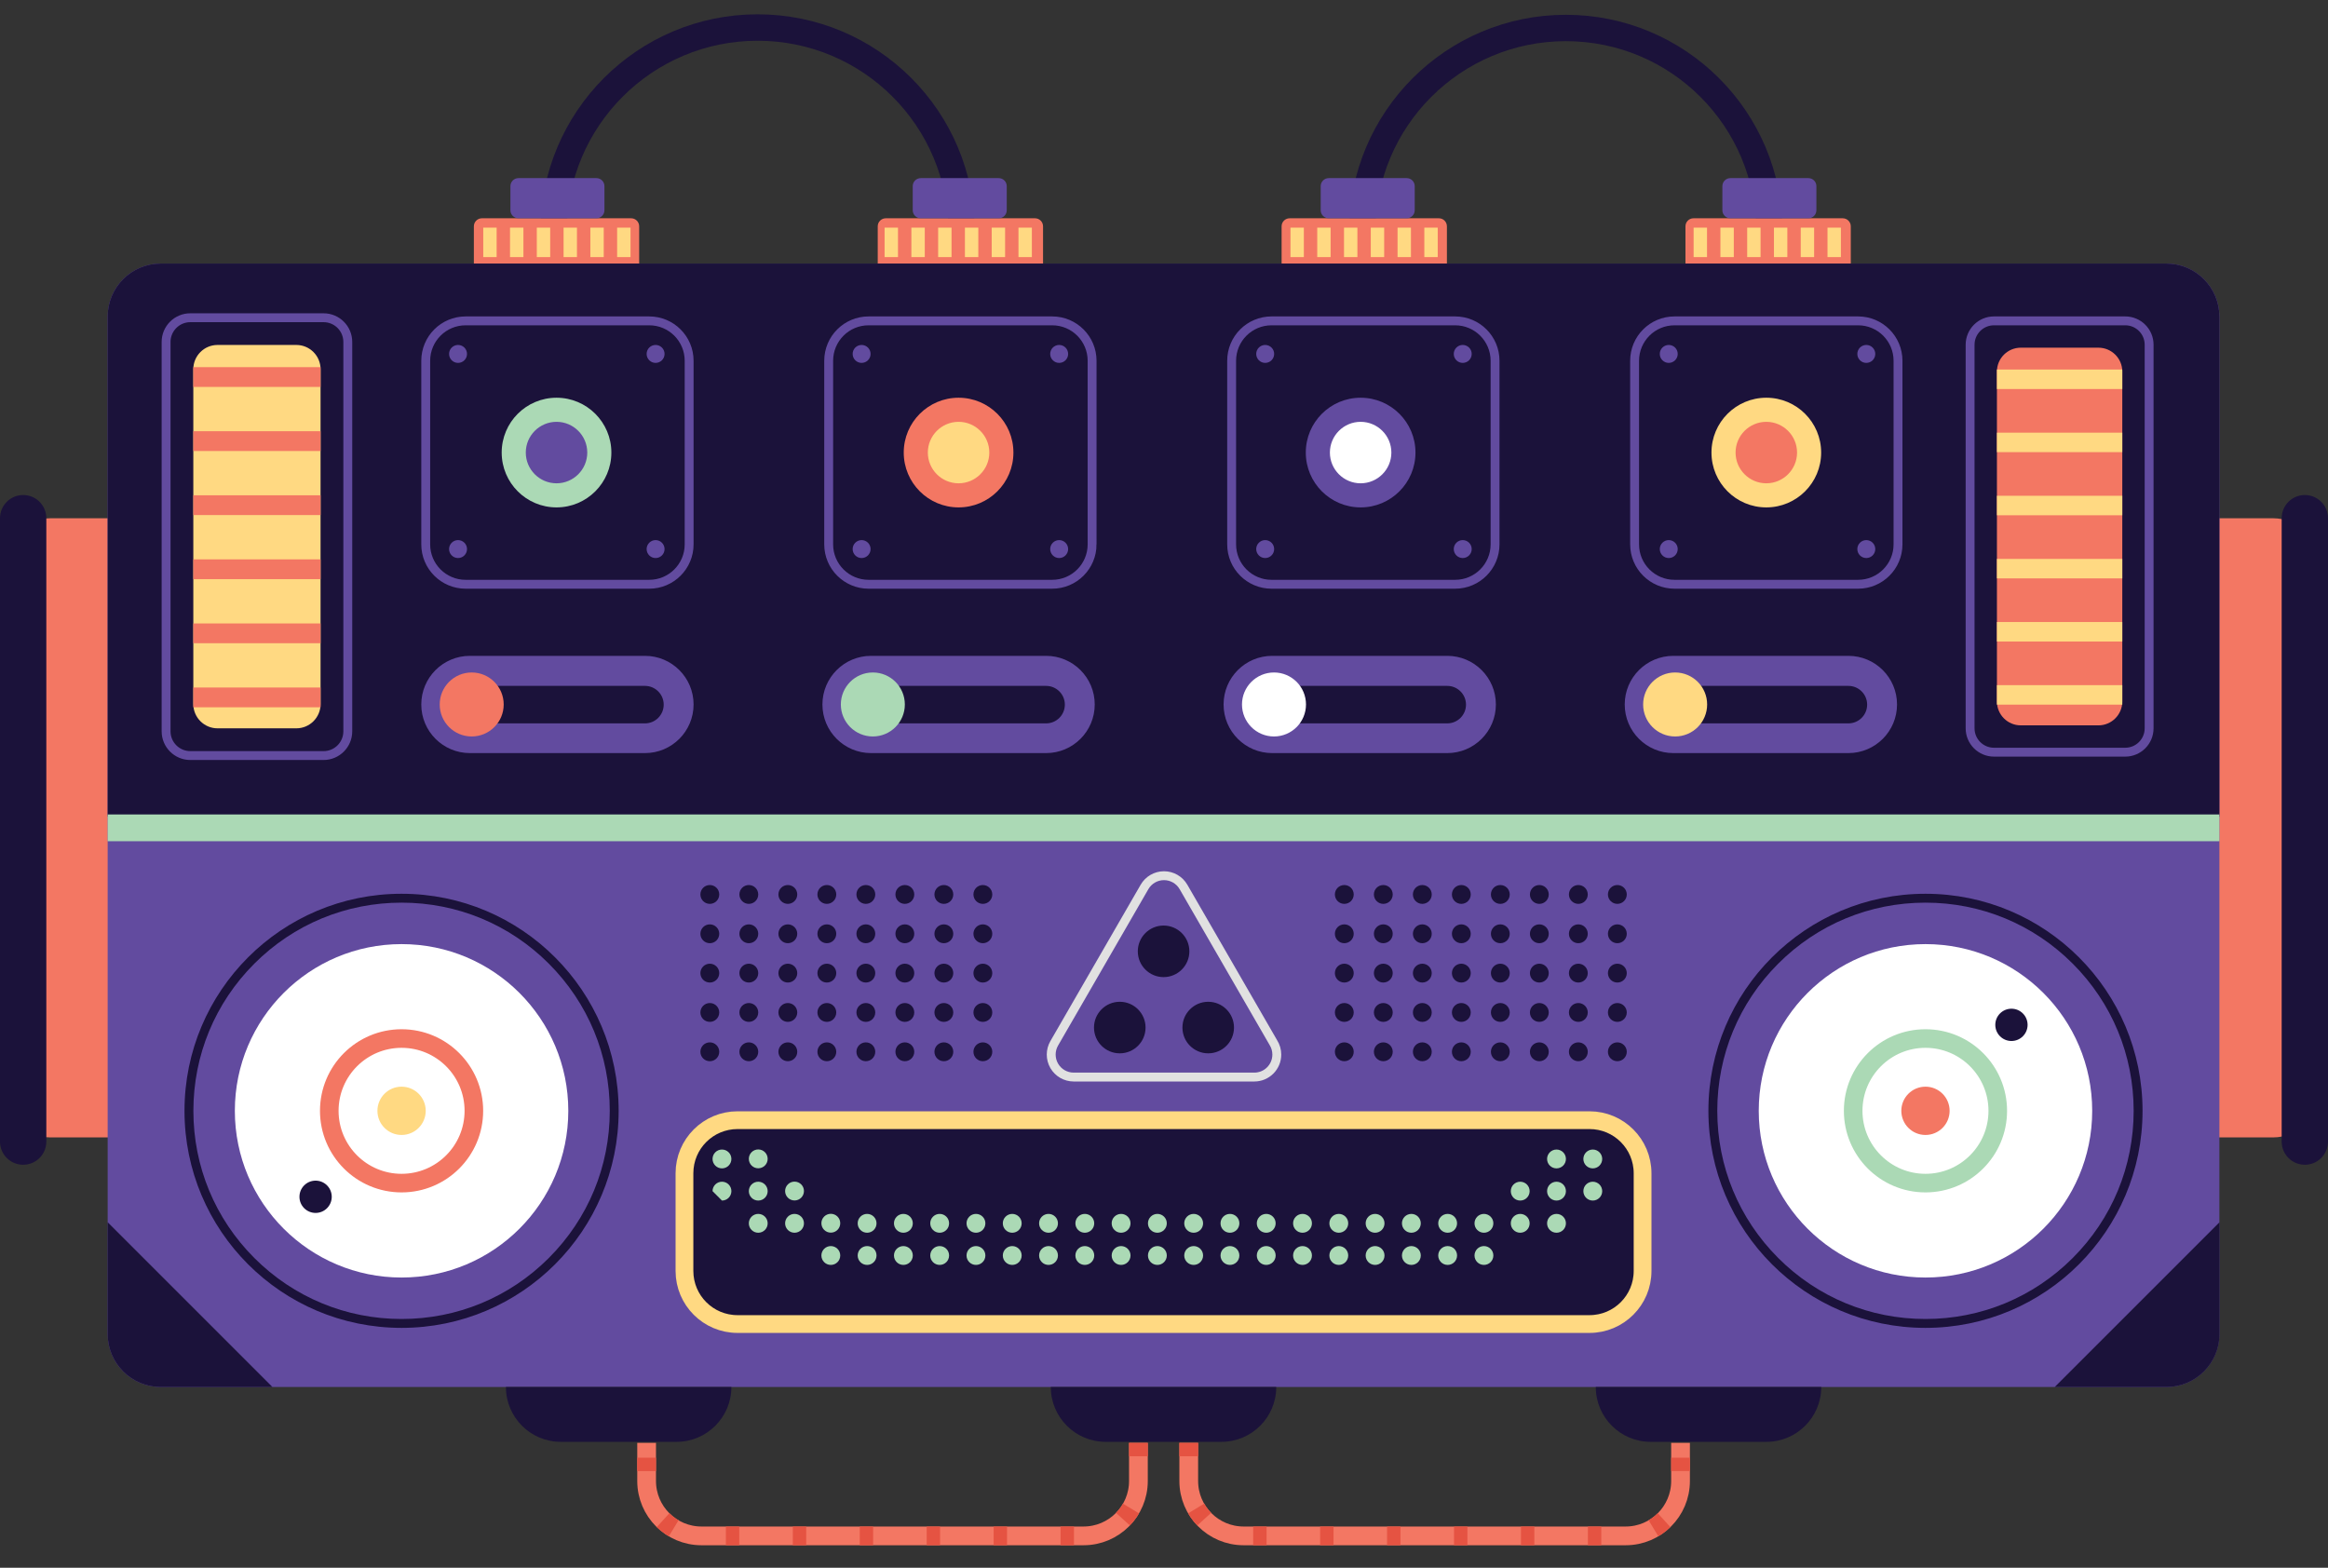 <?xml version="1.0" encoding="utf-8"?>
<!-- Generator: Adobe Illustrator 15.1.0, SVG Export Plug-In . SVG Version: 6.00 Build 0)  -->
<!DOCTYPE svg PUBLIC "-//W3C//DTD SVG 1.1//EN" "http://www.w3.org/Graphics/SVG/1.1/DTD/svg11.dtd">
<svg version="1.1" id="Layer_1" xmlns="http://www.w3.org/2000/svg" xmlns:xlink="http://www.w3.org/1999/xlink" x="0px" y="0px"
	 width="1670.54px" height="1125.113px" viewBox="0 0 1670.54 1125.113" enable-background="new 0 0 1670.54 1125.113"
	 xml:space="preserve">
<rect x="0" y="0" width="1670.54" height="1125.113" fill="#333333" stroke="none"/>
<g>
	<path fill="#F37763" d="M1662.87,784.56c0,17.509-14.194,31.702-31.703,31.702h-131.595c-17.509,0-31.703-14.193-31.703-31.702
		V403.633c0-17.509,14.194-31.703,31.703-31.703h131.595c17.509,0,31.703,14.194,31.703,31.703V784.56z"/>
	<path fill="#F37763" d="M199.397,784.56c0,17.509-14.194,31.702-31.703,31.702H36.1c-17.509,0-31.703-14.193-31.703-31.702V403.633
		c0-17.509,14.193-31.703,31.703-31.703h131.595c17.508,0,31.703,14.194,31.703,31.703V784.56z"/>
	<path fill="none" stroke="#1B123A" stroke-width="18.971" stroke-miterlimit="10" d="M397.279,166.13
		c0-80.84,65.533-146.371,146.371-146.371c80.838,0,146.371,65.531,146.371,146.371"/>
	<path fill="none" stroke="#1B123A" stroke-width="18.929" stroke-miterlimit="10" d="M977.585,166.13
		c0-80.663,65.388-146.049,146.049-146.049c80.66,0,146.048,65.386,146.048,146.049"/>
	<path fill="#F37763" d="M340.042,162.413c0-3.183,2.581-5.764,5.764-5.764h107.098c3.183,0,5.764,2.581,5.764,5.764v53.485
		c0,3.184-2.581,5.765-5.764,5.765H345.806c-3.183,0-5.764-2.581-5.764-5.765V162.413z"/>
	<path fill="#F37763" d="M629.85,162.413c0-3.183,2.581-5.764,5.764-5.764h107.098c3.183,0,5.764,2.581,5.764,5.764v53.485
		c0,3.184-2.581,5.765-5.764,5.765H635.614c-3.183,0-5.764-2.581-5.764-5.765V162.413z"/>
	<path fill="#F37763" d="M919.659,162.413c0-3.183,2.581-5.764,5.764-5.764h107.098c3.184,0,5.764,2.581,5.764,5.764v53.485
		c0,3.184-2.58,5.765-5.764,5.765H925.423c-3.183,0-5.764-2.581-5.764-5.765V162.413z"/>
	<path fill="#F37763" d="M1209.466,162.413c0-3.183,2.582-5.764,5.765-5.764h107.098c3.183,0,5.765,2.581,5.765,5.764v53.485
		c0,3.184-2.582,5.765-5.765,5.765h-107.098c-3.183,0-5.765-2.581-5.765-5.765V162.413z"/>
	<path fill="#624B9F" d="M1592.597,957.286c0,21.038-17.055,38.094-38.094,38.094H115.353c-21.039,0-38.094-17.056-38.094-38.094
		V227.25c0-21.039,17.055-38.094,38.094-38.094h1439.151c21.039,0,38.094,17.055,38.094,38.094V957.286z"/>
	<path fill="#1B123A" d="M1554.503,189.156H115.353c-21.039,0-38.094,17.055-38.094,38.094v358.678
		c0.993,0.077,1.993,0.13,3.006,0.13h1512.333V227.25C1592.597,206.21,1575.542,189.156,1554.503,189.156z"/>
	<g>
		<g>
			<circle fill="#FFFFFF" cx="288.164" cy="797.18" r="119.642"/>
		</g>
		<circle fill="none" stroke="#F37763" stroke-width="13.339" stroke-miterlimit="10" cx="288.165" cy="797.18" r="51.877"/>
		<circle fill="#FFD982" cx="288.165" cy="797.18" r="17.328"/>
		<circle fill="#1B123A" cx="226.47" cy="858.874" r="11.588"/>
		<g>
			<circle fill="#FFFFFF" cx="1381.691" cy="797.18" r="119.642"/>
		</g>
		<g>
			<g>
				<path fill="#1B123A" d="M1381.691,647.787c39.905,0,77.421,15.539,105.639,43.756c28.217,28.217,43.756,65.732,43.756,105.637
					s-15.539,77.421-43.756,105.639c-28.218,28.217-65.733,43.756-105.639,43.756c-39.904,0-77.421-15.539-105.638-43.756
					c-28.218-28.218-43.757-65.734-43.757-105.639s15.539-77.42,43.757-105.637C1304.27,663.326,1341.787,647.787,1381.691,647.787
					 M1381.691,641.412c-86.028,0-155.77,69.74-155.77,155.768c0,86.029,69.741,155.77,155.77,155.77
					c86.029,0,155.77-69.74,155.77-155.77C1537.46,711.152,1467.72,641.412,1381.691,641.412L1381.691,641.412z"/>
			</g>
		</g>
		<g>
			<g>
				<path fill="#1B123A" d="M288.164,647.787c39.905,0,77.421,15.539,105.638,43.756s43.757,65.732,43.757,105.637
					s-15.54,77.421-43.757,105.639c-28.217,28.217-65.733,43.756-105.638,43.756c-39.904,0-77.42-15.539-105.637-43.756
					C154.31,874.6,138.77,837.083,138.77,797.179s15.54-77.42,43.757-105.637S248.26,647.787,288.164,647.787 M288.164,641.412
					c-86.028,0-155.769,69.74-155.769,155.768c0,86.029,69.741,155.77,155.769,155.77c86.029,0,155.77-69.74,155.77-155.77
					C443.934,711.152,374.193,641.412,288.164,641.412L288.164,641.412z"/>
			</g>
		</g>
		<circle fill="none" stroke="#ABD9B5" stroke-width="13.339" stroke-miterlimit="10" cx="1381.691" cy="797.18" r="51.878"/>
		<circle fill="#F37763" cx="1381.69" cy="797.18" r="17.328"/>
		<circle fill="#1B123A" cx="1443.385" cy="735.485" r="11.588"/>
	</g>
	<rect x="77.258" y="584.49" fill="#ABD9B5" width="1515.339" height="19.213"/>
	<path fill="#1B123A" stroke="#FFD982" stroke-width="12.749" stroke-miterlimit="10" d="M1178.697,912.102
		c0,21.038-17.057,38.094-38.094,38.094H529.254c-21.039,0-38.094-17.056-38.094-38.094v-70.116
		c0-21.038,17.055-38.092,38.094-38.092h611.349c21.037,0,38.094,17.054,38.094,38.092V912.102z"/>
	<g>
		<path fill="none" stroke="#624B9F" stroke-width="6.375" stroke-miterlimit="10" d="M494.517,390.651
			c0,15.817-12.823,28.643-28.641,28.643H334.135c-15.819,0-28.643-12.825-28.643-28.643V258.91
			c0-15.819,12.824-28.643,28.643-28.643h131.741c15.818,0,28.641,12.823,28.641,28.643V390.651z"/>
		<g>
			<path fill="#624B9F" d="M399.355,355.485c-16.931,0-30.705-13.774-30.705-30.705c0-16.93,13.774-30.704,30.705-30.704
				s30.705,13.774,30.705,30.704C430.06,341.711,416.286,355.485,399.355,355.485z"/>
			<g>
				<path fill="#ABD9B5" d="M399.355,302.722c12.164,0,22.059,9.896,22.059,22.058c0,12.164-9.896,22.059-22.059,22.059
					s-22.059-9.896-22.059-22.059C377.296,312.617,387.191,302.722,399.355,302.722 M399.355,285.429
					c-21.734,0-39.352,17.617-39.352,39.351s17.618,39.352,39.352,39.352c21.733,0,39.352-17.618,39.352-39.352
					S421.088,285.429,399.355,285.429L399.355,285.429z"/>
			</g>
		</g>
	</g>
	<g>
		<path fill="none" stroke="#624B9F" stroke-width="6.375" stroke-miterlimit="10" d="M783.676,390.651
			c0,15.817-12.824,28.643-28.642,28.643H623.292c-15.819,0-28.642-12.825-28.642-28.643V258.91
			c0-15.819,12.823-28.643,28.642-28.643h131.741c15.818,0,28.642,12.823,28.642,28.643V390.651z"/>
		<g>
			<path fill="#FFD982" d="M687.863,355.485c-16.931,0-30.705-13.774-30.705-30.705c0-16.93,13.774-30.704,30.705-30.704
				s30.705,13.774,30.705,30.704C718.568,341.711,704.794,355.485,687.863,355.485z"/>
			<g>
				<path fill="#F37763" d="M687.863,302.722c12.164,0,22.059,9.896,22.059,22.058c0,12.164-9.896,22.059-22.059,22.059
					s-22.059-9.896-22.059-22.059C665.804,312.617,675.699,302.722,687.863,302.722 M687.863,285.429
					c-21.733,0-39.352,17.617-39.352,39.351s17.618,39.352,39.352,39.352s39.352-17.618,39.352-39.352
					S709.596,285.429,687.863,285.429L687.863,285.429z"/>
			</g>
		</g>
	</g>
	<g>
		<path fill="none" stroke="#624B9F" stroke-width="6.375" stroke-miterlimit="10" d="M1072.834,390.651
			c0,15.817-12.824,28.643-28.643,28.643H912.451c-15.819,0-28.643-12.825-28.643-28.643V258.91
			c0-15.819,12.824-28.643,28.643-28.643h131.741c15.818,0,28.643,12.823,28.643,28.643V390.651z"/>
		<g>
			<path fill="#FFFFFF" d="M976.371,355.485c-16.931,0-30.705-13.774-30.705-30.705c0-16.93,13.774-30.704,30.705-30.704
				s30.705,13.774,30.705,30.704C1007.076,341.711,993.302,355.485,976.371,355.485z"/>
			<g>
				<path fill="#624B9F" d="M976.371,302.722c12.163,0,22.059,9.896,22.059,22.058c0,12.164-9.896,22.059-22.059,22.059
					s-22.059-9.896-22.059-22.059C954.313,312.617,964.208,302.722,976.371,302.722 M976.371,285.429
					c-21.733,0-39.351,17.617-39.351,39.351s17.618,39.352,39.351,39.352c21.734,0,39.351-17.618,39.351-39.352
					S998.105,285.429,976.371,285.429L976.371,285.429z"/>
			</g>
		</g>
	</g>
	<g>
		<path fill="none" stroke="#624B9F" stroke-width="6.375" stroke-miterlimit="10" d="M1361.992,390.651
			c0,15.817-12.824,28.643-28.643,28.643h-131.74c-15.818,0-28.643-12.825-28.643-28.643V258.91
			c0-15.819,12.824-28.643,28.643-28.643h131.74c15.818,0,28.643,12.823,28.643,28.643V390.651z"/>
		<g>
			<path fill="#F37763" d="M1267.478,355.486c-16.931,0-30.705-13.774-30.705-30.705s13.774-30.705,30.705-30.705
				c16.932,0,30.706,13.774,30.706,30.705S1284.41,355.486,1267.478,355.486z"/>
			<path fill="#FFD982" d="M1267.478,302.722c12.164,0,22.061,9.896,22.061,22.059s-9.896,22.059-22.061,22.059
				c-12.163,0-22.059-9.896-22.059-22.059S1255.315,302.722,1267.478,302.722 M1267.478,285.429
				c-21.732,0-39.352,17.618-39.352,39.352s17.619,39.352,39.352,39.352c21.734,0,39.353-17.618,39.353-39.352
				S1289.212,285.429,1267.478,285.429L1267.478,285.429z"/>
		</g>
	</g>
	<g>
		<circle fill="#1B123A" cx="834.971" cy="682.721" r="18.502"/>
		<circle fill="#1B123A" cx="803.537" cy="737.428" r="18.503"/>
		<circle fill="#1B123A" cx="866.997" cy="737.428" r="18.502"/>
	</g>
	<path fill="none" stroke="#E1E1E1" stroke-width="6.375" stroke-miterlimit="10" d="M913.721,748.189l-64.477-111.678
		c-2.882-4.992-8.209-8.067-13.974-8.067s-11.092,3.075-13.975,8.067l-64.8,112.238c-2.882,4.992-2.882,11.145,0,16.137
		s8.209,8.066,13.975,8.066h129.6c0.005,0,0.01,0,0.013,0c8.912,0,16.136-7.225,16.136-16.136
		C916.219,753.644,915.303,750.683,913.721,748.189z"/>
	<g>
		<path fill="none" stroke="#624B9F" stroke-width="6.375" stroke-miterlimit="10" d="M1542.175,522.666
			c0,9.463-7.672,17.135-17.135,17.135h-94.184c-9.463,0-17.135-7.672-17.135-17.135V247.402c0-9.466,7.672-17.137,17.135-17.137
			h94.184c9.463,0,17.135,7.671,17.135,17.137V522.666z"/>
		<path fill="#F37763" d="M1522.927,503.417c0,9.463-7.672,17.135-17.135,17.135h-55.688c-9.464,0-17.135-7.672-17.135-17.135
			V266.65c0-9.466,7.671-17.137,17.135-17.137h55.688c9.463,0,17.135,7.671,17.135,17.137V503.417z"/>
		<g>
			<g>
				<rect x="1432.968" y="265.198" fill="#FFD982" width="89.959" height="13.986"/>
				<rect x="1432.968" y="310.499" fill="#FFD982" width="89.959" height="13.984"/>
				<rect x="1432.968" y="355.797" fill="#FFD982" width="89.959" height="13.984"/>
				<rect x="1432.968" y="401.097" fill="#FFD982" width="89.959" height="13.985"/>
				<rect x="1432.968" y="446.397" fill="#FFD982" width="89.959" height="13.985"/>
				<rect x="1432.968" y="491.697" fill="#FFD982" width="89.959" height="13.984"/>
			</g>
		</g>
	</g>
	<g>
		<path fill="none" stroke="#624B9F" stroke-width="6.375" stroke-miterlimit="10" d="M249.573,524.828
			c0,9.605-7.787,17.395-17.394,17.395h-95.602c-9.607,0-17.394-7.789-17.394-17.395V245.416c0-9.609,7.787-17.395,17.394-17.395
			h95.602c9.607,0,17.394,7.785,17.394,17.395V524.828z"/>
		<path fill="#FFD982" d="M230.034,505.291c0,9.605-7.787,17.393-17.393,17.393h-56.527c-9.606,0-17.393-7.787-17.393-17.393
			V264.954c0-9.608,7.787-17.396,17.393-17.396h56.527c9.606,0,17.393,7.787,17.393,17.396V505.291z"/>
		<g>
			<rect x="138.721" y="263.48" fill="#F37763" width="91.313" height="14.195"/>
			<rect x="138.721" y="309.462" fill="#F37763" width="91.313" height="14.197"/>
			<rect x="138.721" y="355.445" fill="#F37763" width="91.313" height="14.195"/>
			<rect x="138.721" y="401.427" fill="#F37763" width="91.313" height="14.196"/>
			<rect x="138.721" y="447.411" fill="#F37763" width="91.313" height="14.195"/>
			<rect x="138.721" y="493.392" fill="#F37763" width="91.313" height="14.196"/>
		</g>
	</g>
	<path fill="#1B123A" d="M524.834,995.355c0,21.754-17.635,39.389-39.389,39.389h-83.023c-21.753,0-39.389-17.635-39.389-39.389"/>
	<path fill="#1B123A" d="M915.83,995.355c0,21.754-17.635,39.389-39.389,39.389h-83.025c-21.754,0-39.389-17.635-39.389-39.389"/>
	<path fill="#1B123A" d="M1145.108,995.355c0,21.754,17.635,39.389,39.388,39.389h83.024c21.754,0,39.389-17.635,39.389-39.389"/>
	<path fill="none" stroke="#F37763" stroke-width="13.45" stroke-miterlimit="10" d="M816.911,1035.488v27.352
		c0,21.754-17.635,39.389-39.389,39.389H503.397c-21.753,0-39.389-17.635-39.389-39.389v-27.352"/>
	<path fill="none" stroke="#F37763" stroke-width="13.45" stroke-miterlimit="10" d="M853.031,1035.488v27.352
		c0,21.754,17.634,39.389,39.388,39.389h274.125c21.754,0,39.388-17.635,39.388-39.389v-27.352"/>
	<path fill="none" stroke="#E55342" stroke-width="13.45" stroke-miterlimit="10" stroke-dasharray="9.607,38.428" d="
		M816.911,1035.488v27.352c0,21.754-17.635,39.389-39.389,39.389H503.397c-21.753,0-39.389-17.635-39.389-39.389v-27.352"/>
	<path fill="none" stroke="#E55342" stroke-width="13.45" stroke-miterlimit="10" stroke-dasharray="9.607,38.428" d="
		M853.031,1035.488v27.352c0,21.754,17.634,39.389,39.388,39.389h274.125c21.754,0,39.388-17.635,39.388-39.389v-27.352"/>
	<path fill="#1B123A" d="M77.258,957.286c0,21.038,17.055,38.094,38.094,38.094h80.15L77.258,877.135V957.286z"/>
	<path fill="#1B123A" d="M1592.683,957.286c0,21.038-17.055,38.094-38.094,38.094h-80.15l118.244-118.244V957.286z"/>
	<path fill="#624B9F" stroke="#624B9F" stroke-width="6.375" stroke-miterlimit="10" d="M494.517,505.564
		c0,17.511-14.195,31.706-31.706,31.706H337.199c-17.51,0-31.706-14.195-31.706-31.706l0,0c0-17.511,14.196-31.706,31.706-31.706
		h125.613C480.322,473.858,494.517,488.053,494.517,505.564L494.517,505.564z"/>
	<g>
		<g>
			<circle fill="#1B123A" cx="509.357" cy="641.902" r="6.762"/>
			<circle fill="#1B123A" cx="509.357" cy="670.13" r="6.762"/>
			<circle fill="#1B123A" cx="509.357" cy="698.36" r="6.762"/>
			<circle fill="#1B123A" cx="509.357" cy="726.588" r="6.762"/>
			<circle fill="#1B123A" cx="509.357" cy="754.818" r="6.762"/>
		</g>
		<g>
			<circle fill="#1B123A" cx="537.347" cy="641.902" r="6.762"/>
			<circle fill="#1B123A" cx="537.347" cy="670.13" r="6.762"/>
			<circle fill="#1B123A" cx="537.347" cy="698.36" r="6.762"/>
			<circle fill="#1B123A" cx="537.347" cy="726.588" r="6.762"/>
			<circle fill="#1B123A" cx="537.347" cy="754.818" r="6.762"/>
		</g>
		<g>
			<circle fill="#1B123A" cx="565.337" cy="641.902" r="6.761"/>
			<circle fill="#1B123A" cx="565.337" cy="670.13" r="6.761"/>
			<circle fill="#1B123A" cx="565.337" cy="698.36" r="6.761"/>
			<circle fill="#1B123A" cx="565.337" cy="726.588" r="6.761"/>
			<circle fill="#1B123A" cx="565.337" cy="754.818" r="6.761"/>
		</g>
		<g>
			<circle fill="#1B123A" cx="593.327" cy="641.902" r="6.762"/>
			<circle fill="#1B123A" cx="593.327" cy="670.13" r="6.762"/>
			<circle fill="#1B123A" cx="593.327" cy="698.36" r="6.762"/>
			<circle fill="#1B123A" cx="593.327" cy="726.588" r="6.762"/>
			<circle fill="#1B123A" cx="593.327" cy="754.818" r="6.762"/>
		</g>
		<g>
			<circle fill="#1B123A" cx="621.316" cy="641.902" r="6.761"/>
			<circle fill="#1B123A" cx="621.316" cy="670.13" r="6.761"/>
			<circle fill="#1B123A" cx="621.316" cy="698.36" r="6.761"/>
			<circle fill="#1B123A" cx="621.316" cy="726.588" r="6.761"/>
			<circle fill="#1B123A" cx="621.316" cy="754.818" r="6.761"/>
		</g>
		<g>
			<circle fill="#1B123A" cx="649.306" cy="641.902" r="6.762"/>
			<circle fill="#1B123A" cx="649.306" cy="670.13" r="6.762"/>
			<circle fill="#1B123A" cx="649.306" cy="698.36" r="6.762"/>
			<circle fill="#1B123A" cx="649.306" cy="726.588" r="6.762"/>
			<circle fill="#1B123A" cx="649.306" cy="754.818" r="6.762"/>
		</g>
		<g>
			<circle fill="#1B123A" cx="677.295" cy="641.902" r="6.762"/>
			<circle fill="#1B123A" cx="677.295" cy="670.13" r="6.762"/>
			<circle fill="#1B123A" cx="677.295" cy="698.36" r="6.762"/>
			<circle fill="#1B123A" cx="677.295" cy="726.588" r="6.762"/>
			<circle fill="#1B123A" cx="677.295" cy="754.818" r="6.762"/>
		</g>
		<g>
			<circle fill="#1B123A" cx="705.285" cy="641.902" r="6.761"/>
			<circle fill="#1B123A" cx="705.285" cy="670.13" r="6.761"/>
			<circle fill="#1B123A" cx="705.285" cy="698.36" r="6.761"/>
			<circle fill="#1B123A" cx="705.285" cy="726.588" r="6.761"/>
			<circle fill="#1B123A" cx="705.285" cy="754.818" r="6.761"/>
		</g>
	</g>
	<g>
		<g>
			<circle fill="#1B123A" cx="1160.584" cy="641.902" r="6.762"/>
			<circle fill="#1B123A" cx="1160.584" cy="670.13" r="6.762"/>
			<circle fill="#1B123A" cx="1160.584" cy="698.36" r="6.762"/>
			<circle fill="#1B123A" cx="1160.584" cy="726.588" r="6.762"/>
			<circle fill="#1B123A" cx="1160.584" cy="754.818" r="6.762"/>
		</g>
		<g>
			<circle fill="#1B123A" cx="1132.595" cy="641.902" r="6.762"/>
			<circle fill="#1B123A" cx="1132.595" cy="670.13" r="6.762"/>
			<circle fill="#1B123A" cx="1132.595" cy="698.36" r="6.762"/>
			<circle fill="#1B123A" cx="1132.595" cy="726.588" r="6.762"/>
			<circle fill="#1B123A" cx="1132.595" cy="754.818" r="6.762"/>
		</g>
		<g>
			<circle fill="#1B123A" cx="1104.605" cy="641.902" r="6.762"/>
			<circle fill="#1B123A" cx="1104.605" cy="670.13" r="6.762"/>
			<circle fill="#1B123A" cx="1104.605" cy="698.36" r="6.762"/>
			<circle fill="#1B123A" cx="1104.605" cy="726.588" r="6.762"/>
			<circle fill="#1B123A" cx="1104.605" cy="754.818" r="6.762"/>
		</g>
		<g>
			<circle fill="#1B123A" cx="1076.615" cy="641.902" r="6.761"/>
			<circle fill="#1B123A" cx="1076.615" cy="670.13" r="6.761"/>
			<circle fill="#1B123A" cx="1076.615" cy="698.36" r="6.761"/>
			<circle fill="#1B123A" cx="1076.615" cy="726.588" r="6.761"/>
			<circle fill="#1B123A" cx="1076.615" cy="754.818" r="6.761"/>
		</g>
		<g>
			<circle fill="#1B123A" cx="1048.626" cy="641.902" r="6.761"/>
			<circle fill="#1B123A" cx="1048.626" cy="670.13" r="6.761"/>
			<circle fill="#1B123A" cx="1048.626" cy="698.36" r="6.761"/>
			<circle fill="#1B123A" cx="1048.626" cy="726.588" r="6.761"/>
			<circle fill="#1B123A" cx="1048.626" cy="754.818" r="6.761"/>
		</g>
		<g>
			<circle fill="#1B123A" cx="1020.636" cy="641.902" r="6.762"/>
			<circle fill="#1B123A" cx="1020.636" cy="670.13" r="6.762"/>
			<circle fill="#1B123A" cx="1020.636" cy="698.36" r="6.762"/>
			<circle fill="#1B123A" cx="1020.636" cy="726.588" r="6.762"/>
			<circle fill="#1B123A" cx="1020.636" cy="754.818" r="6.762"/>
		</g>
		<g>
			<circle fill="#1B123A" cx="992.646" cy="641.902" r="6.761"/>
			<circle fill="#1B123A" cx="992.646" cy="670.13" r="6.761"/>
			<circle fill="#1B123A" cx="992.646" cy="698.36" r="6.761"/>
			<circle fill="#1B123A" cx="992.646" cy="726.588" r="6.761"/>
			<circle fill="#1B123A" cx="992.646" cy="754.818" r="6.761"/>
		</g>
		<g>
			<circle fill="#1B123A" cx="964.656" cy="641.902" r="6.761"/>
			<circle fill="#1B123A" cx="964.656" cy="670.13" r="6.761"/>
			<circle fill="#1B123A" cx="964.656" cy="698.36" r="6.761"/>
			<circle fill="#1B123A" cx="964.656" cy="726.588" r="6.761"/>
			<circle fill="#1B123A" cx="964.656" cy="754.818" r="6.761"/>
		</g>
	</g>
	<path fill="#624B9F" stroke="#624B9F" stroke-width="6.375" stroke-miterlimit="10" d="M782.375,505.564
		c0,17.511-14.196,31.706-31.707,31.706H625.056c-17.51,0-31.706-14.195-31.706-31.706l0,0c0-17.511,14.196-31.706,31.706-31.706
		h125.613C768.18,473.858,782.375,488.053,782.375,505.564L782.375,505.564z"/>
	<path fill="#624B9F" stroke="#624B9F" stroke-width="6.375" stroke-miterlimit="10" d="M1070.234,505.564
		c0,17.511-14.195,31.706-31.707,31.706H912.915c-17.511,0-31.706-14.195-31.706-31.706l0,0c0-17.511,14.194-31.706,31.706-31.706
		h125.612C1056.039,473.858,1070.234,488.053,1070.234,505.564L1070.234,505.564z"/>
	<path fill="#624B9F" stroke="#624B9F" stroke-width="6.375" stroke-miterlimit="10" d="M1358.091,505.564
		c0,17.511-14.195,31.706-31.706,31.706h-125.612c-17.512,0-31.707-14.195-31.707-31.706l0,0c0-17.511,14.195-31.706,31.707-31.706
		h125.612C1343.896,473.858,1358.091,488.053,1358.091,505.564L1358.091,505.564z"/>
	<g>
		<g>
			<path fill="#1B123A" d="M337.199,528.259c-12.45,0-22.58-10.129-22.58-22.578c0-12.451,10.129-22.581,22.58-22.581h125.613
				c12.45,0,22.579,10.129,22.579,22.581c0,12.449-10.129,22.578-22.579,22.578H337.199z"/>
			<path fill="#624B9F" d="M462.812,492.228c7.417,0,13.452,6.035,13.452,13.453s-6.035,13.451-13.452,13.451H337.199
				c-7.418,0-13.453-6.033-13.453-13.451s6.035-13.453,13.453-13.453H462.812 M462.812,473.974H337.199
				c-17.51,0-31.706,14.195-31.706,31.707c0,17.51,14.196,31.705,31.706,31.705h125.613c17.51,0,31.706-14.195,31.706-31.705
				C494.517,488.169,480.322,473.974,462.812,473.974L462.812,473.974z"/>
		</g>
		<g>
			<path fill="#1B123A" d="M625.056,528.259c-12.45,0-22.58-10.129-22.58-22.578c0-12.451,10.129-22.581,22.58-22.581h125.613
				c12.451,0,22.58,10.129,22.58,22.581c0,12.449-10.129,22.578-22.58,22.578H625.056z"/>
			<path fill="#624B9F" d="M750.669,492.228c7.418,0,13.453,6.035,13.453,13.453s-6.035,13.451-13.453,13.451H625.056
				c-7.418,0-13.453-6.033-13.453-13.451s6.035-13.453,13.453-13.453H750.669 M750.669,473.974H625.056
				c-17.51,0-31.706,14.195-31.706,31.707c0,17.51,14.196,31.705,31.706,31.705h125.613c17.511,0,31.707-14.195,31.707-31.705
				C782.375,488.169,768.18,473.974,750.669,473.974L750.669,473.974z"/>
		</g>
		<g>
			<path fill="#1B123A" d="M912.915,528.259c-12.45,0-22.579-10.129-22.579-22.578c0-12.451,10.129-22.581,22.579-22.581h125.612
				c12.451,0,22.58,10.129,22.58,22.581c0,12.449-10.129,22.578-22.58,22.578H912.915z"/>
			<path fill="#624B9F" d="M1038.527,492.228c7.418,0,13.454,6.035,13.454,13.453s-6.036,13.451-13.454,13.451H912.915
				c-7.417,0-13.452-6.033-13.452-13.451s6.035-13.453,13.452-13.453H1038.527 M1038.527,473.974H912.915
				c-17.511,0-31.706,14.195-31.706,31.707c0,17.51,14.194,31.705,31.706,31.705h125.612c17.512,0,31.707-14.195,31.707-31.705
				C1070.234,488.169,1056.039,473.974,1038.527,473.974L1038.527,473.974z"/>
		</g>
		<g>
			<path fill="#1B123A" d="M1200.773,528.259c-12.451,0-22.58-10.129-22.58-22.578c0-12.451,10.129-22.581,22.58-22.581h125.612
				c12.45,0,22.579,10.129,22.579,22.581c0,12.449-10.129,22.578-22.579,22.578H1200.773z"/>
			<path fill="#624B9F" d="M1326.385,492.228c7.418,0,13.453,6.035,13.453,13.453s-6.035,13.451-13.453,13.451h-125.612
				c-7.419,0-13.454-6.033-13.454-13.451s6.035-13.453,13.454-13.453H1326.385 M1326.385,473.974h-125.612
				c-17.512,0-31.707,14.195-31.707,31.707c0,17.51,14.195,31.705,31.707,31.705h125.612c17.511,0,31.706-14.195,31.706-31.705
				C1358.091,488.169,1343.896,473.974,1326.385,473.974L1326.385,473.974z"/>
		</g>
	</g>
	<g>
		<g>
			<circle fill="#624B9F" cx="328.687" cy="253.994" r="6.437"/>
			<circle fill="#624B9F" cx="470.445" cy="253.994" r="6.437"/>
		</g>
		<g>
			<circle fill="#624B9F" cx="328.687" cy="394.042" r="6.437"/>
			<circle fill="#624B9F" cx="470.445" cy="394.042" r="6.437"/>
		</g>
	</g>
	<g>
		<g>
			<circle fill="#624B9F" cx="618.283" cy="253.994" r="6.436"/>
			<circle fill="#624B9F" cx="760.042" cy="253.994" r="6.437"/>
		</g>
		<g>
			<circle fill="#624B9F" cx="618.283" cy="394.042" r="6.436"/>
			<circle fill="#624B9F" cx="760.042" cy="394.042" r="6.437"/>
		</g>
	</g>
	<g>
		<g>
			<circle fill="#624B9F" cx="907.88" cy="253.994" r="6.437"/>
			<circle fill="#624B9F" cx="1049.637" cy="253.994" r="6.437"/>
		</g>
		<g>
			<circle fill="#624B9F" cx="907.88" cy="394.042" r="6.437"/>
			<circle fill="#624B9F" cx="1049.637" cy="394.042" r="6.437"/>
		</g>
	</g>
	<g>
		<g>
			<circle fill="#624B9F" cx="1197.475" cy="253.994" r="6.437"/>
			<circle fill="#624B9F" cx="1339.233" cy="253.994" r="6.437"/>
		</g>
		<g>
			<circle fill="#624B9F" cx="1197.475" cy="394.042" r="6.437"/>
			<circle fill="#624B9F" cx="1339.233" cy="394.042" r="6.437"/>
		</g>
	</g>
	<path fill="#624B9F" d="M722.426,150.884c0,3.184-2.581,5.765-5.764,5.765h-55.937c-3.183,0-5.764-2.581-5.764-5.765v-17.292
		c0-3.184,2.581-5.765,5.764-5.765h55.937c3.183,0,5.764,2.581,5.764,5.765V150.884z"/>
	<path fill="#624B9F" d="M433.738,150.884c0,3.184-2.581,5.765-5.765,5.765h-55.937c-3.183,0-5.764-2.581-5.764-5.765v-17.292
		c0-3.184,2.581-5.765,5.764-5.765h55.937c3.184,0,5.765,2.581,5.765,5.765V150.884z"/>
	<path fill="#624B9F" d="M1015.186,150.884c0,3.184-2.581,5.765-5.765,5.765h-55.936c-3.184,0-5.764-2.581-5.764-5.765v-17.292
		c0-3.184,2.581-5.765,5.764-5.765h55.936c3.184,0,5.765,2.581,5.765,5.765V150.884z"/>
	<path fill="#624B9F" d="M1303.416,150.884c0,3.184-2.58,5.765-5.764,5.765h-55.938c-3.183,0-5.764-2.581-5.764-5.765v-17.292
		c0-3.184,2.581-5.765,5.764-5.765h55.938c3.184,0,5.764,2.581,5.764,5.765V150.884z"/>
	
		<line fill="none" stroke="#FFD982" stroke-width="21.135" stroke-miterlimit="10" stroke-dasharray="9.607" x1="346.772" y1="173.943" x2="458.668" y2="173.943"/>
	
		<line fill="none" stroke="#FFD982" stroke-width="21.135" stroke-miterlimit="10" stroke-dasharray="9.607" x1="634.776" y1="173.943" x2="746.672" y2="173.943"/>
	
		<line fill="none" stroke="#FFD982" stroke-width="21.135" stroke-miterlimit="10" stroke-dasharray="9.607" x1="926.014" y1="173.943" x2="1037.91" y2="173.943"/>
	
		<line fill="none" stroke="#FFD982" stroke-width="21.135" stroke-miterlimit="10" stroke-dasharray="9.607" x1="1215.322" y1="173.943" x2="1327.218" y2="173.943"/>
	<path fill="#1B123A" d="M33.242,819.267c0,9.179-7.441,16.62-16.621,16.62l0,0c-9.18,0-16.621-7.441-16.621-16.62V371.876
		c0-9.18,7.441-16.621,16.621-16.621l0,0c9.179,0,16.621,7.441,16.621,16.621V819.267z"/>
	<path fill="#1B123A" d="M1637.298,819.267c0,9.179,7.441,16.62,16.621,16.62l0,0c9.18,0,16.62-7.441,16.62-16.62V371.876
		c0-9.18-7.44-16.621-16.62-16.621l0,0c-9.18,0-16.621,7.441-16.621,16.621V819.267z"/>
	<circle fill="#F37763" cx="338.485" cy="505.564" r="22.963"/>
	<circle fill="#ABD9B5" cx="626.342" cy="505.564" r="22.963"/>
	<circle fill="#FFFFFF" cx="914.2" cy="505.564" r="22.963"/>
	<circle fill="#FFD982" cx="1202.058" cy="505.564" r="22.964"/>
	<g>
		<g>
			<circle fill="#ABD9B5" cx="518.072" cy="831.724" r="6.762"/>
			<circle fill="#ABD9B5" cx="544.109" cy="831.658" r="6.762"/>
			<circle fill="#1B123A" cx="570.146" cy="831.724" r="6.762"/>
			<circle fill="#1B123A" cx="596.184" cy="831.724" r="6.762"/>
			<circle fill="#1B123A" cx="622.221" cy="831.724" r="6.762"/>
			<circle fill="#1B123A" cx="648.258" cy="831.724" r="6.762"/>
			<circle fill="#1B123A" cx="674.295" cy="831.724" r="6.761"/>
			<circle fill="#1B123A" cx="700.332" cy="831.724" r="6.762"/>
			<circle fill="#1B123A" cx="726.369" cy="831.724" r="6.762"/>
			<circle fill="#1B123A" cx="752.406" cy="831.724" r="6.762"/>
			<circle fill="#1B123A" cx="778.443" cy="831.724" r="6.762"/>
			<circle fill="#1B123A" cx="804.48" cy="831.724" r="6.762"/>
			<circle fill="#1B123A" cx="830.518" cy="831.724" r="6.762"/>
			<circle fill="#1B123A" cx="856.555" cy="831.724" r="6.762"/>
			<circle fill="#1B123A" cx="882.592" cy="831.724" r="6.762"/>
			<circle fill="#1B123A" cx="908.629" cy="831.724" r="6.761"/>
			<circle fill="#1B123A" cx="934.666" cy="831.724" r="6.762"/>
			<circle fill="#1B123A" cx="960.703" cy="831.724" r="6.762"/>
			<circle fill="#1B123A" cx="986.74" cy="831.724" r="6.762"/>
			<circle fill="#1B123A" cx="1012.777" cy="831.724" r="6.762"/>
			<circle fill="#1B123A" cx="1038.814" cy="831.724" r="6.762"/>
			<circle fill="#1B123A" cx="1064.851" cy="831.724" r="6.762"/>
			<circle fill="#1B123A" cx="1090.888" cy="831.724" r="6.762"/>
			<circle fill="#ABD9B5" cx="1116.925" cy="831.724" r="6.762"/>
			<circle fill="#ABD9B5" cx="1142.962" cy="831.724" r="6.762"/>
		</g>
		<g>
			<path fill="#ABD9B5" d="M511.311,854.819c0-3.733,3.027-6.762,6.762-6.762s6.762,3.028,6.762,6.762
				c0,3.734-3.027,6.762-6.762,6.762"/>
			<circle fill="#ABD9B5" cx="544.109" cy="854.819" r="6.762"/>
			<circle fill="#ABD9B5" cx="570.146" cy="854.752" r="6.762"/>
			<circle fill="#1B123A" cx="596.184" cy="854.819" r="6.762"/>
			<circle fill="#1B123A" cx="622.221" cy="854.819" r="6.762"/>
			<circle fill="#1B123A" cx="648.258" cy="854.819" r="6.762"/>
			<circle fill="#1B123A" cx="674.295" cy="854.819" r="6.761"/>
			<circle fill="#1B123A" cx="700.332" cy="854.819" r="6.762"/>
			<circle fill="#1B123A" cx="726.369" cy="854.819" r="6.762"/>
			<circle fill="#1B123A" cx="752.406" cy="854.819" r="6.762"/>
			<circle fill="#1B123A" cx="778.443" cy="854.819" r="6.762"/>
			<circle fill="#1B123A" cx="804.48" cy="854.819" r="6.762"/>
			<circle fill="#1B123A" cx="830.518" cy="854.819" r="6.762"/>
			<circle fill="#1B123A" cx="856.555" cy="854.819" r="6.762"/>
			<circle fill="#1B123A" cx="882.592" cy="854.819" r="6.762"/>
			<circle fill="#1B123A" cx="908.629" cy="854.819" r="6.761"/>
			<circle fill="#1B123A" cx="934.666" cy="854.819" r="6.762"/>
			<circle fill="#1B123A" cx="960.703" cy="854.819" r="6.762"/>
			<circle fill="#1B123A" cx="986.74" cy="854.819" r="6.762"/>
			<circle fill="#1B123A" cx="1012.777" cy="854.819" r="6.762"/>
			<circle fill="#1B123A" cx="1038.814" cy="854.819" r="6.762"/>
			<circle fill="#1B123A" cx="1064.851" cy="854.819" r="6.762"/>
			<circle fill="#ABD9B5" cx="1090.888" cy="854.819" r="6.762"/>
			<circle fill="#ABD9B5" cx="1116.925" cy="854.819" r="6.762"/>
			<circle fill="#ABD9B5" cx="1142.962" cy="854.819" r="6.762"/>
		</g>
		<g>
			<circle fill="#1B123A" cx="518.072" cy="877.914" r="6.762"/>
			<circle fill="#ABD9B5" cx="544.109" cy="877.914" r="6.762"/>
			<circle fill="#ABD9B5" cx="570.146" cy="877.914" r="6.762"/>
			<circle fill="#ABD9B5" cx="596.184" cy="877.847" r="6.762"/>
			<circle fill="#ABD9B5" cx="622.221" cy="877.914" r="6.762"/>
			<circle fill="#ABD9B5" cx="648.258" cy="877.914" r="6.762"/>
			<circle fill="#ABD9B5" cx="674.295" cy="877.914" r="6.761"/>
			<circle fill="#ABD9B5" cx="700.332" cy="877.914" r="6.762"/>
			<circle fill="#ABD9B5" cx="726.369" cy="877.914" r="6.762"/>
			<circle fill="#ABD9B5" cx="752.406" cy="877.914" r="6.762"/>
			<circle fill="#ABD9B5" cx="778.443" cy="877.914" r="6.762"/>
			<circle fill="#ABD9B5" cx="804.48" cy="877.914" r="6.762"/>
			<circle fill="#ABD9B5" cx="830.518" cy="877.914" r="6.762"/>
			<circle fill="#ABD9B5" cx="856.555" cy="877.914" r="6.762"/>
			<circle fill="#ABD9B5" cx="882.592" cy="877.914" r="6.762"/>
			<circle fill="#ABD9B5" cx="908.629" cy="877.914" r="6.761"/>
			<circle fill="#ABD9B5" cx="934.666" cy="877.914" r="6.762"/>
			<circle fill="#ABD9B5" cx="960.703" cy="877.914" r="6.762"/>
			<circle fill="#ABD9B5" cx="986.74" cy="877.914" r="6.762"/>
			<circle fill="#ABD9B5" cx="1012.777" cy="877.914" r="6.762"/>
			<circle fill="#ABD9B5" cx="1038.814" cy="877.914" r="6.762"/>
			<circle fill="#ABD9B5" cx="1064.851" cy="877.914" r="6.762"/>
			<circle fill="#ABD9B5" cx="1090.888" cy="877.914" r="6.762"/>
			<circle fill="#ABD9B5" cx="1116.925" cy="877.914" r="6.762"/>
			<circle fill="#1B123A" cx="1142.962" cy="877.914" r="6.762"/>
		</g>
		<g>
			<circle fill="#1B123A" cx="518.072" cy="901.008" r="6.762"/>
			<circle fill="#1B123A" cx="544.109" cy="901.008" r="6.762"/>
			<circle fill="#1B123A" cx="570.146" cy="901.008" r="6.762"/>
			<circle fill="#ABD9B5" cx="596.184" cy="901.008" r="6.762"/>
			<path fill="#ABD9B5" d="M628.982,901.008c0,3.734-3.027,6.762-6.762,6.762s-6.762-3.027-6.762-6.762
				c0-3.733,3.027-6.762,6.762-6.762S628.982,897.099,628.982,901.008z"/>
			<circle fill="#ABD9B5" cx="648.258" cy="901.008" r="6.762"/>
			<circle fill="#ABD9B5" cx="674.295" cy="901.008" r="6.761"/>
			<circle fill="#ABD9B5" cx="700.332" cy="901.008" r="6.762"/>
			<circle fill="#ABD9B5" cx="726.369" cy="901.008" r="6.762"/>
			<circle fill="#ABD9B5" cx="752.406" cy="901.008" r="6.762"/>
			<circle fill="#ABD9B5" cx="778.443" cy="901.008" r="6.762"/>
			<circle fill="#ABD9B5" cx="804.48" cy="901.008" r="6.762"/>
			<circle fill="#ABD9B5" cx="830.518" cy="901.008" r="6.762"/>
			<circle fill="#ABD9B5" cx="856.555" cy="901.008" r="6.762"/>
			<circle fill="#ABD9B5" cx="882.592" cy="901.008" r="6.762"/>
			<circle fill="#ABD9B5" cx="908.629" cy="901.008" r="6.761"/>
			<circle fill="#ABD9B5" cx="934.666" cy="901.008" r="6.762"/>
			<circle fill="#ABD9B5" cx="960.703" cy="901.008" r="6.762"/>
			<circle fill="#ABD9B5" cx="986.74" cy="901.008" r="6.762"/>
			<circle fill="#ABD9B5" cx="1012.777" cy="901.008" r="6.762"/>
			<circle fill="#ABD9B5" cx="1038.814" cy="901.008" r="6.762"/>
			<circle fill="#ABD9B5" cx="1064.851" cy="901.008" r="6.762"/>
			<circle fill="#1B123A" cx="1090.888" cy="901.008" r="6.762"/>
			<circle fill="#1B123A" cx="1116.925" cy="901.008" r="6.762"/>
			<circle fill="#1B123A" cx="1142.962" cy="901.008" r="6.762"/>
		</g>
		<g>
			<circle fill="#1B123A" cx="518.072" cy="924.103" r="6.762"/>
			<circle fill="#1B123A" cx="544.109" cy="924.103" r="6.762"/>
			<circle fill="#1B123A" cx="570.146" cy="924.103" r="6.762"/>
			<circle fill="#1B123A" cx="596.184" cy="924.103" r="6.762"/>
			<circle fill="#1B123A" cx="622.221" cy="924.103" r="6.762"/>
			<path fill="#1B123A" d="M655.02,924.103c0,3.558-3.027,6.762-6.762,6.762s-6.762-3.027-6.762-6.762
				c0-3.733,3.027-6.762,6.762-6.762S655.02,920.37,655.02,924.103z"/>
			<circle fill="#1B123A" cx="674.295" cy="924.103" r="6.761"/>
			<circle fill="#1B123A" cx="700.332" cy="924.103" r="6.762"/>
			<circle fill="#1B123A" cx="726.369" cy="924.103" r="6.762"/>
			<circle fill="#1B123A" cx="752.406" cy="924.103" r="6.762"/>
			<circle fill="#1B123A" cx="778.443" cy="924.103" r="6.762"/>
			<circle fill="#1B123A" cx="804.48" cy="924.103" r="6.762"/>
			<circle fill="#1B123A" cx="830.518" cy="924.103" r="6.762"/>
			<circle fill="#1B123A" cx="856.555" cy="924.103" r="6.762"/>
			<circle fill="#1B123A" cx="882.592" cy="924.103" r="6.762"/>
			<circle fill="#1B123A" cx="908.629" cy="924.103" r="6.761"/>
			<circle fill="#1B123A" cx="934.666" cy="924.103" r="6.762"/>
			<circle fill="#1B123A" cx="960.703" cy="924.103" r="6.762"/>
			<circle fill="#1B123A" cx="986.74" cy="924.103" r="6.762"/>
			<circle fill="#1B123A" cx="1012.777" cy="924.103" r="6.762"/>
			<circle fill="#1B123A" cx="1038.814" cy="924.103" r="6.762"/>
			<circle fill="#1B123A" cx="1064.851" cy="924.103" r="6.762"/>
			<circle fill="#1B123A" cx="1090.888" cy="924.103" r="6.762"/>
			<circle fill="#1B123A" cx="1116.925" cy="924.103" r="6.762"/>
			<circle fill="#1B123A" cx="1142.962" cy="924.103" r="6.762"/>
		</g>
	</g>
</g>
</svg>
